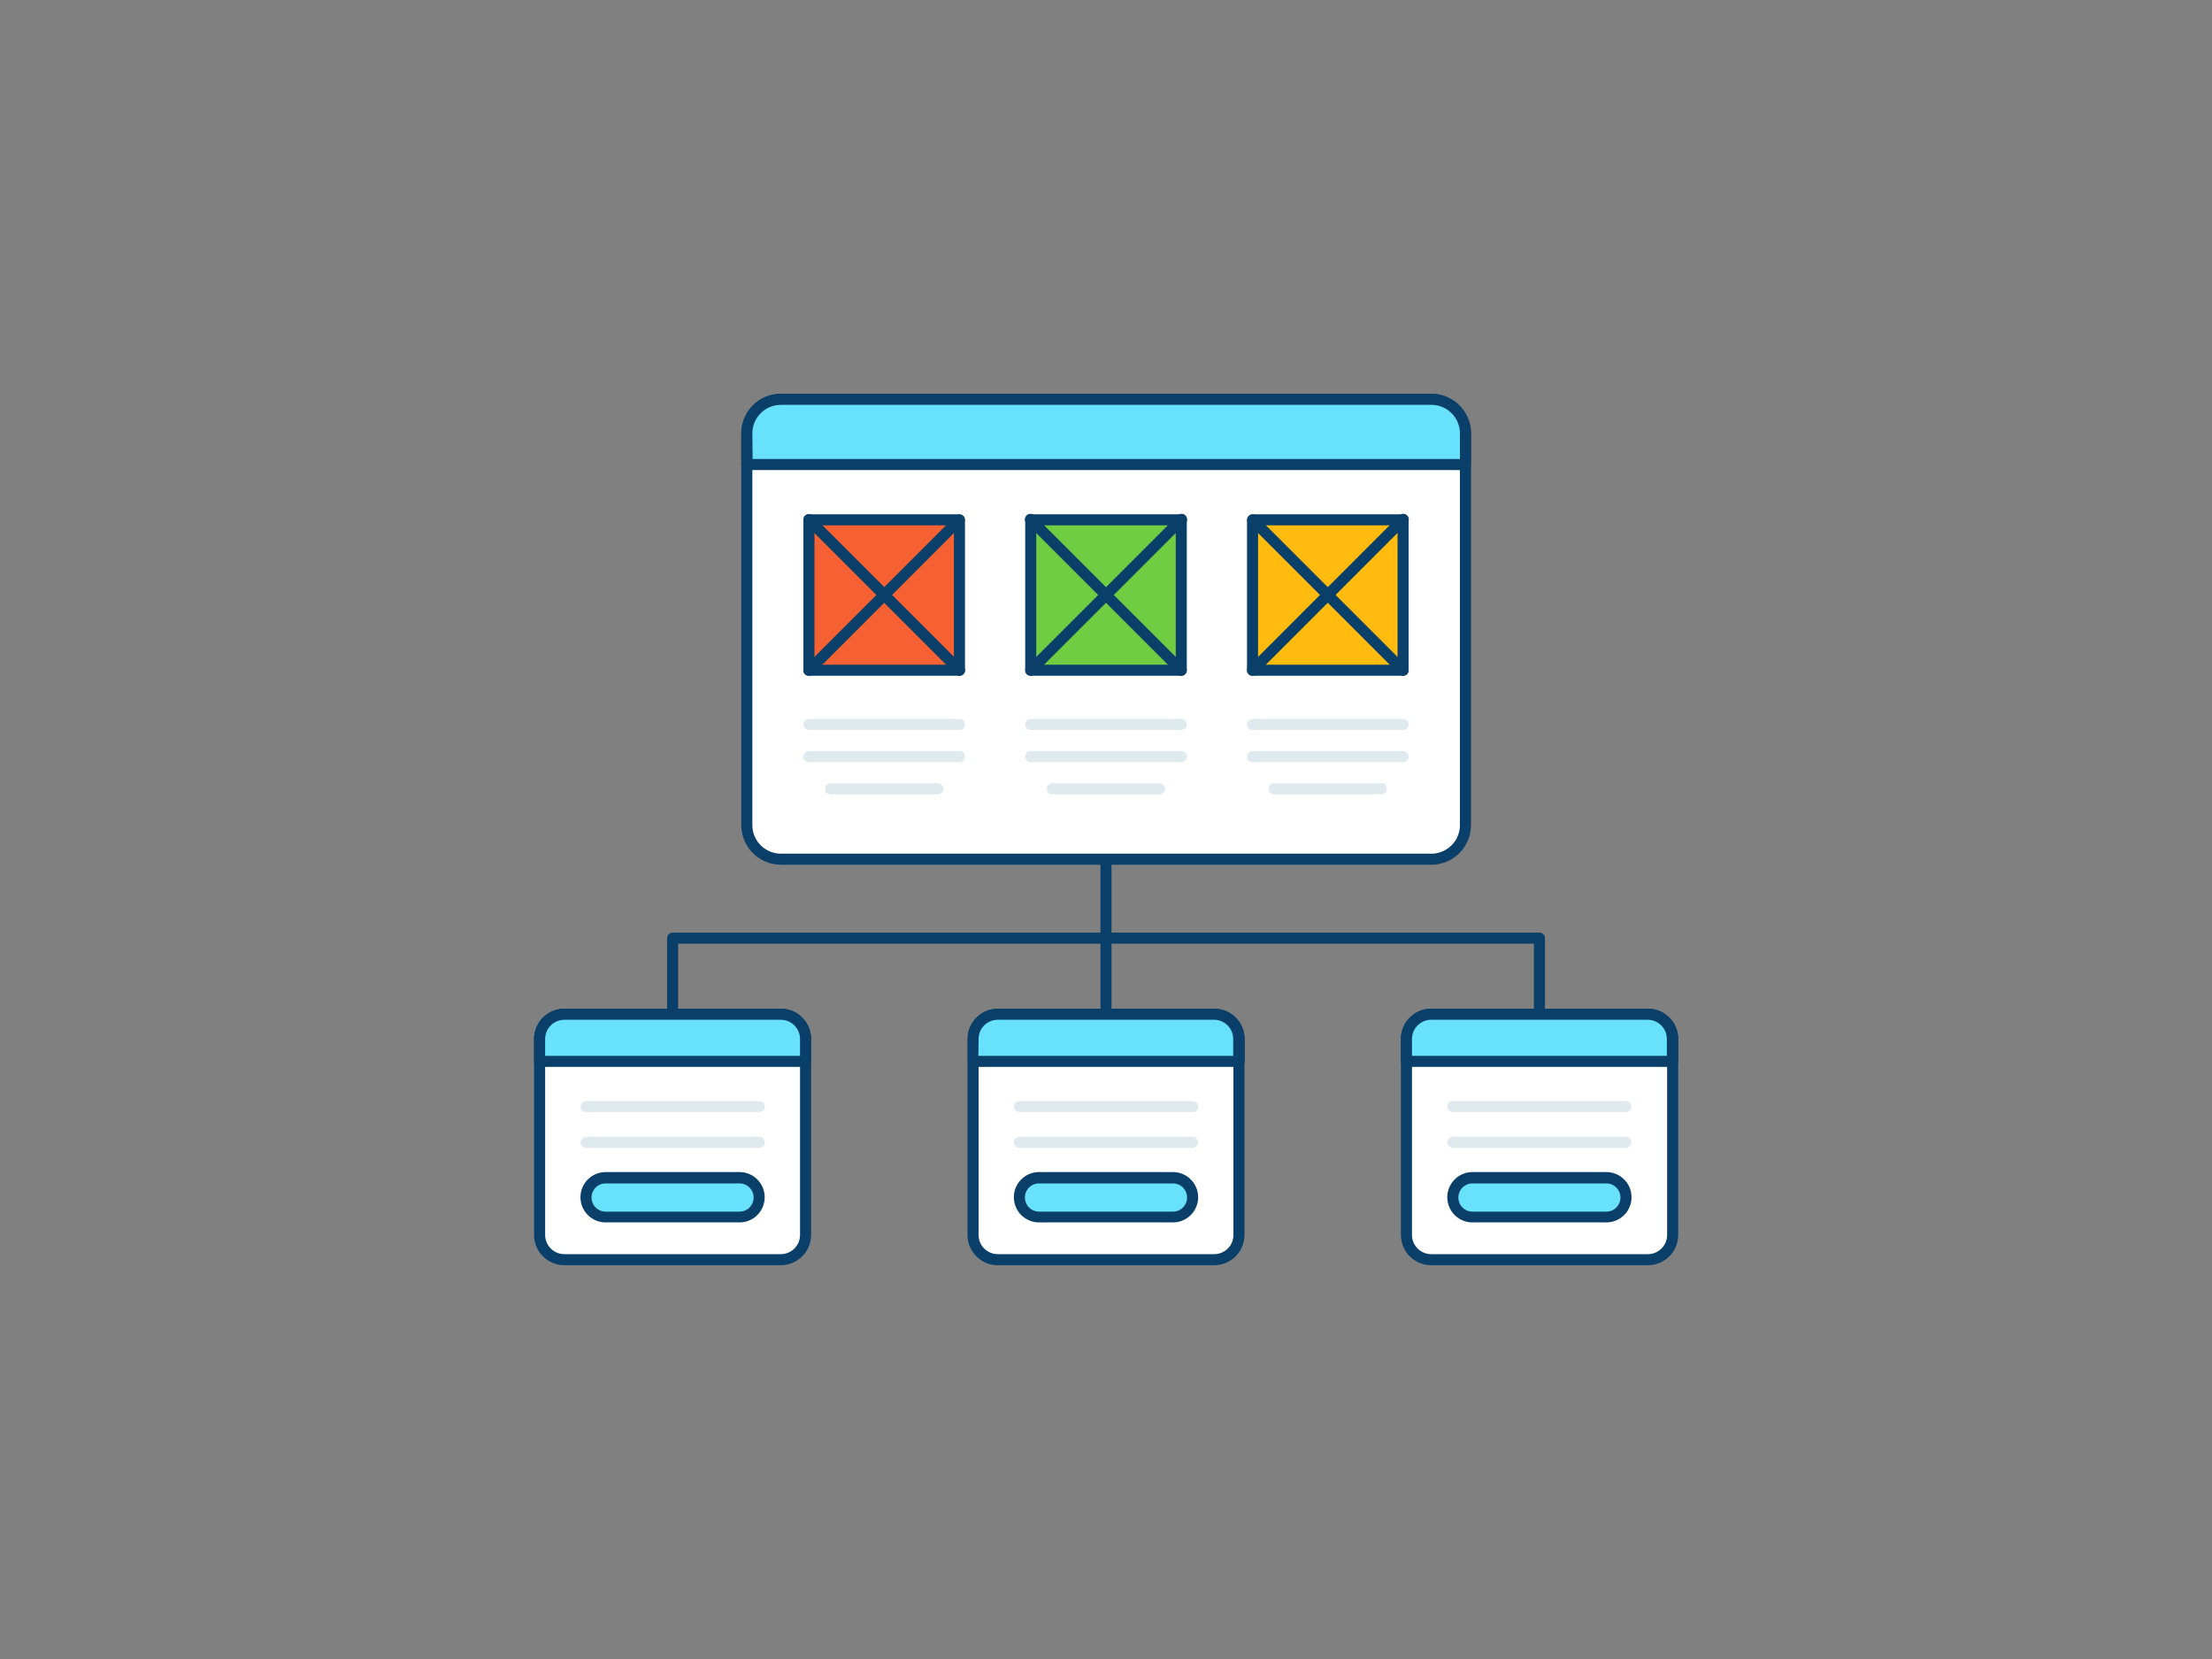<svg xmlns="http://www.w3.org/2000/svg" viewBox="0 0 400 300"><rect x="0" y="0" width="400" height="300" fill="#808080" stroke="none"/><g id="_33_wireframe_outline" data-name="#33_wireframe_outline"><path d="M200,189.11a1,1,0,0,1-1-1V153a1,1,0,0,1,2,0v35.16A1,1,0,0,1,200,189.11Z" fill="#093f68"/><path d="M278.38,184.41a1,1,0,0,1-1-1V170.65H122.63v12.76a1,1,0,0,1-2,0V169.65a1,1,0,0,1,1-1H278.38a1,1,0,0,1,1,1v13.76A1,1,0,0,1,278.38,184.41Z" fill="#093f68"/><path d="M145.67,187.88v35.44a4.47,4.47,0,0,1-4.47,4.47H102.05a4.47,4.47,0,0,1-4.47-4.47V187.88a4.47,4.47,0,0,1,4.47-4.47H141.2A4.47,4.47,0,0,1,145.67,187.88Z" fill="#fff"/><path d="M141.2,228.79H102.05a5.48,5.48,0,0,1-5.47-5.47V187.88a5.48,5.48,0,0,1,5.47-5.47H141.2a5.48,5.48,0,0,1,5.47,5.47v35.44A5.48,5.48,0,0,1,141.2,228.79Zm-39.15-44.38a3.48,3.48,0,0,0-3.47,3.47v35.44a3.48,3.48,0,0,0,3.47,3.47H141.2a3.48,3.48,0,0,0,3.47-3.47V187.88a3.48,3.48,0,0,0-3.47-3.47Z" fill="#093f68"/><path d="M145.67,187.88v4.05H97.58v-4.05a4.47,4.47,0,0,1,4.47-4.47H141.2A4.47,4.47,0,0,1,145.67,187.88Z" fill="#68e1fd"/><path d="M145.67,192.93H97.58a1,1,0,0,1-1-1v-4.05a5.48,5.48,0,0,1,5.47-5.47H141.2a5.48,5.48,0,0,1,5.47,5.47v4.05A1,1,0,0,1,145.67,192.93Zm-47.09-2h46.09v-3.05a3.48,3.48,0,0,0-3.47-3.47H102.05a3.48,3.48,0,0,0-3.47,3.47Z" fill="#093f68"/><path d="M137.28,201.1H106a1,1,0,0,1,0-2h31.31a1,1,0,0,1,0,2Z" fill="#dfeaef"/><path d="M137.28,207.56H106a1,1,0,1,1,0-2h31.31a1,1,0,1,1,0,2Z" fill="#dfeaef"/><rect x="105.97" y="212.95" width="31.31" height="7.1" rx="3.55" fill="#68e1fd"/><path d="M133.73,221.05H109.52a4.55,4.55,0,1,1,0-9.1h24.21a4.55,4.55,0,1,1,0,9.1ZM109.52,214a2.55,2.55,0,1,0,0,5.1h24.21a2.55,2.55,0,1,0,0-5.1Z" fill="#093f68"/><path d="M224,187.88v35.44a4.46,4.46,0,0,1-4.46,4.47H180.42a4.46,4.46,0,0,1-4.46-4.47V187.88a4.46,4.46,0,0,1,4.46-4.47h39.16A4.46,4.46,0,0,1,224,187.88Z" fill="#fff"/><path d="M219.58,228.79H180.42a5.48,5.48,0,0,1-5.46-5.47V187.88a5.48,5.48,0,0,1,5.46-5.47h39.16a5.48,5.48,0,0,1,5.46,5.47v35.44A5.48,5.48,0,0,1,219.58,228.79Zm-39.16-44.38a3.47,3.47,0,0,0-3.46,3.47v35.44a3.47,3.47,0,0,0,3.46,3.47h39.16a3.47,3.47,0,0,0,3.46-3.47V187.88a3.47,3.47,0,0,0-3.46-3.47Z" fill="#093f68"/><path d="M224,187.88v4.05H176v-4.05a4.46,4.46,0,0,1,4.46-4.47h39.16A4.46,4.46,0,0,1,224,187.88Z" fill="#68e1fd"/><path d="M224,192.93H176a1,1,0,0,1-1-1v-4.05a5.48,5.48,0,0,1,5.46-5.47h39.16a5.48,5.48,0,0,1,5.46,5.47v4.05A1,1,0,0,1,224,192.93Zm-47.08-2H223v-3.05a3.47,3.47,0,0,0-3.46-3.47H180.42a3.47,3.47,0,0,0-3.46,3.47Z" fill="#093f68"/><path d="M215.66,201.1H184.34a1,1,0,0,1,0-2h31.32a1,1,0,0,1,0,2Z" fill="#dfeaef"/><path d="M215.66,207.56H184.34a1,1,0,1,1,0-2h31.32a1,1,0,1,1,0,2Z" fill="#dfeaef"/><rect x="184.34" y="212.95" width="31.31" height="7.1" rx="3.55" fill="#68e1fd"/><path d="M212.11,221.05H187.89a4.55,4.55,0,1,1,0-9.1h24.22a4.55,4.55,0,0,1,0,9.1ZM187.89,214a2.55,2.55,0,1,0,0,5.1h24.22a2.55,2.55,0,0,0,0-5.1Z" fill="#093f68"/><path d="M302.42,187.88v35.44a4.47,4.47,0,0,1-4.47,4.47H258.8a4.47,4.47,0,0,1-4.47-4.47V187.88a4.47,4.47,0,0,1,4.47-4.47H298A4.47,4.47,0,0,1,302.42,187.88Z" fill="#fff"/><path d="M298,228.79H258.8a5.48,5.48,0,0,1-5.47-5.47V187.88a5.48,5.48,0,0,1,5.47-5.47H298a5.48,5.48,0,0,1,5.47,5.47v35.44A5.48,5.48,0,0,1,298,228.79ZM258.8,184.41a3.48,3.48,0,0,0-3.47,3.47v35.44a3.48,3.48,0,0,0,3.47,3.47H298a3.48,3.48,0,0,0,3.47-3.47V187.88a3.48,3.48,0,0,0-3.47-3.47Z" fill="#093f68"/><path d="M302.42,187.88v4.05H254.33v-4.05a4.47,4.47,0,0,1,4.47-4.47H298A4.47,4.47,0,0,1,302.42,187.88Z" fill="#68e1fd"/><path d="M302.42,192.93H254.33a1,1,0,0,1-1-1v-4.05a5.48,5.48,0,0,1,5.47-5.47H298a5.48,5.48,0,0,1,5.47,5.47v4.05A1,1,0,0,1,302.42,192.93Zm-47.09-2h46.09v-3.05a3.48,3.48,0,0,0-3.47-3.47H258.8a3.48,3.48,0,0,0-3.47,3.47Z" fill="#093f68"/><path d="M294,201.1H262.72a1,1,0,0,1,0-2H294a1,1,0,0,1,0,2Z" fill="#dfeaef"/><path d="M294,207.56H262.72a1,1,0,0,1,0-2H294a1,1,0,0,1,0,2Z" fill="#dfeaef"/><rect x="262.72" y="212.95" width="31.31" height="7.1" rx="3.55" fill="#68e1fd"/><path d="M290.48,221.05H266.27a4.55,4.55,0,1,1,0-9.1h24.21a4.55,4.55,0,0,1,0,9.1ZM266.27,214a2.55,2.55,0,1,0,0,5.1h24.21a2.55,2.55,0,0,0,0-5.1Z" fill="#093f68"/><path d="M265,78.38V149.2a6.17,6.17,0,0,1-6.16,6.17H141.21a6.17,6.17,0,0,1-6.16-6.17V78.38a6.16,6.16,0,0,1,6.16-6.17H258.79A6.16,6.16,0,0,1,265,78.38Z" fill="#fff"/><path d="M258.79,156.37H141.21a7.18,7.18,0,0,1-7.16-7.17V78.38a7.18,7.18,0,0,1,7.16-7.17H258.79A7.18,7.18,0,0,1,266,78.38V149.2A7.18,7.18,0,0,1,258.79,156.37ZM141.21,73.21a5.17,5.17,0,0,0-5.16,5.17V149.2a5.17,5.17,0,0,0,5.16,5.17H258.79A5.17,5.17,0,0,0,264,149.2V78.38a5.17,5.17,0,0,0-5.16-5.17Z" fill="#093f68"/><path d="M265,78.38V84H135.05V78.38a6.16,6.16,0,0,1,6.16-6.17H258.79A6.16,6.16,0,0,1,265,78.38Z" fill="#68e1fd"/><path d="M265,85H135.05a1,1,0,0,1-1-1V78.38a7.18,7.18,0,0,1,7.16-7.17H258.79A7.18,7.18,0,0,1,266,78.38V84A1,1,0,0,1,265,85Zm-128.9-2H264V78.38a5.17,5.17,0,0,0-5.16-5.17H141.21a5.17,5.17,0,0,0-5.16,5.17Z" fill="#093f68"/><rect x="146.28" y="93.98" width="27.23" height="27.23" fill="#f56132"/><path d="M173.5,122.2H146.28a1,1,0,0,1-1-1V94a1,1,0,0,1,1-1H173.5a1,1,0,0,1,1,1V121.2A1,1,0,0,1,173.5,122.2Zm-26.22-2H172.5V95H147.28Z" fill="#093f68"/><path d="M173.5,132H146.28a1,1,0,0,1,0-2H173.5a1,1,0,0,1,0,2Z" fill="#dfeaef"/><path d="M173.5,137.82H146.28a1,1,0,0,1,0-2H173.5a1,1,0,0,1,0,2Z" fill="#dfeaef"/><path d="M169.59,143.63h-19.4a1,1,0,0,1,0-2h19.4a1,1,0,1,1,0,2Z" fill="#dfeaef"/><path d="M146.28,122.2a1,1,0,0,1-.71-.29,1,1,0,0,1,0-1.41L172.8,93.27a1,1,0,0,1,1.41,1.41L147,121.91A1,1,0,0,1,146.28,122.2Z" fill="#093f68"/><path d="M173.5,122.2a1,1,0,0,1-.7-.29L145.57,94.68A1,1,0,1,1,147,93.27l27.23,27.23a1,1,0,0,1,0,1.41A1,1,0,0,1,173.5,122.2Z" fill="#093f68"/><rect x="186.39" y="93.98" width="27.23" height="27.23" fill="#70cc40"/><path d="M213.61,122.2H186.39a1,1,0,0,1-1-1V94a1,1,0,0,1,1-1h27.22a1,1,0,0,1,1,1V121.2A1,1,0,0,1,213.61,122.2Zm-26.22-2h25.22V95H187.39Z" fill="#093f68"/><path d="M213.61,132H186.39a1,1,0,0,1,0-2h27.22a1,1,0,0,1,0,2Z" fill="#dfeaef"/><path d="M213.61,137.82H186.39a1,1,0,0,1,0-2h27.22a1,1,0,0,1,0,2Z" fill="#dfeaef"/><path d="M209.7,143.63H190.3a1,1,0,0,1,0-2h19.4a1,1,0,0,1,0,2Z" fill="#dfeaef"/><path d="M186.39,122.2a1,1,0,0,1-.71-.29,1,1,0,0,1,0-1.41l27.23-27.23a1,1,0,1,1,1.41,1.41l-27.23,27.23A1,1,0,0,1,186.39,122.2Z" fill="#093f68"/><path d="M213.61,122.2a1,1,0,0,1-.7-.29L185.68,94.68a1,1,0,1,1,1.41-1.41l27.23,27.23a1,1,0,0,1,0,1.41A1,1,0,0,1,213.61,122.2Z" fill="#093f68"/><rect x="226.5" y="93.98" width="27.23" height="27.23" fill="#ffbc0e"/><path d="M253.72,122.2H226.5a1,1,0,0,1-1-1V94a1,1,0,0,1,1-1h27.22a1,1,0,0,1,1,1V121.2A1,1,0,0,1,253.72,122.2Zm-26.22-2h25.22V95H227.5Z" fill="#093f68"/><path d="M253.72,132H226.5a1,1,0,0,1,0-2h27.22a1,1,0,0,1,0,2Z" fill="#dfeaef"/><path d="M253.72,137.82H226.5a1,1,0,0,1,0-2h27.22a1,1,0,0,1,0,2Z" fill="#dfeaef"/><path d="M249.81,143.63h-19.4a1,1,0,1,1,0-2h19.4a1,1,0,0,1,0,2Z" fill="#dfeaef"/><path d="M226.5,122.2a1,1,0,0,1-.71-.29,1,1,0,0,1,0-1.41L253,93.27a1,1,0,1,1,1.41,1.41L227.2,121.91A1,1,0,0,1,226.5,122.2Z" fill="#093f68"/><path d="M253.72,122.2a1,1,0,0,1-.7-.29L225.79,94.68a1,1,0,0,1,1.41-1.41l27.23,27.23a1,1,0,0,1,0,1.41A1,1,0,0,1,253.72,122.2Z" fill="#093f68"/></g></svg>